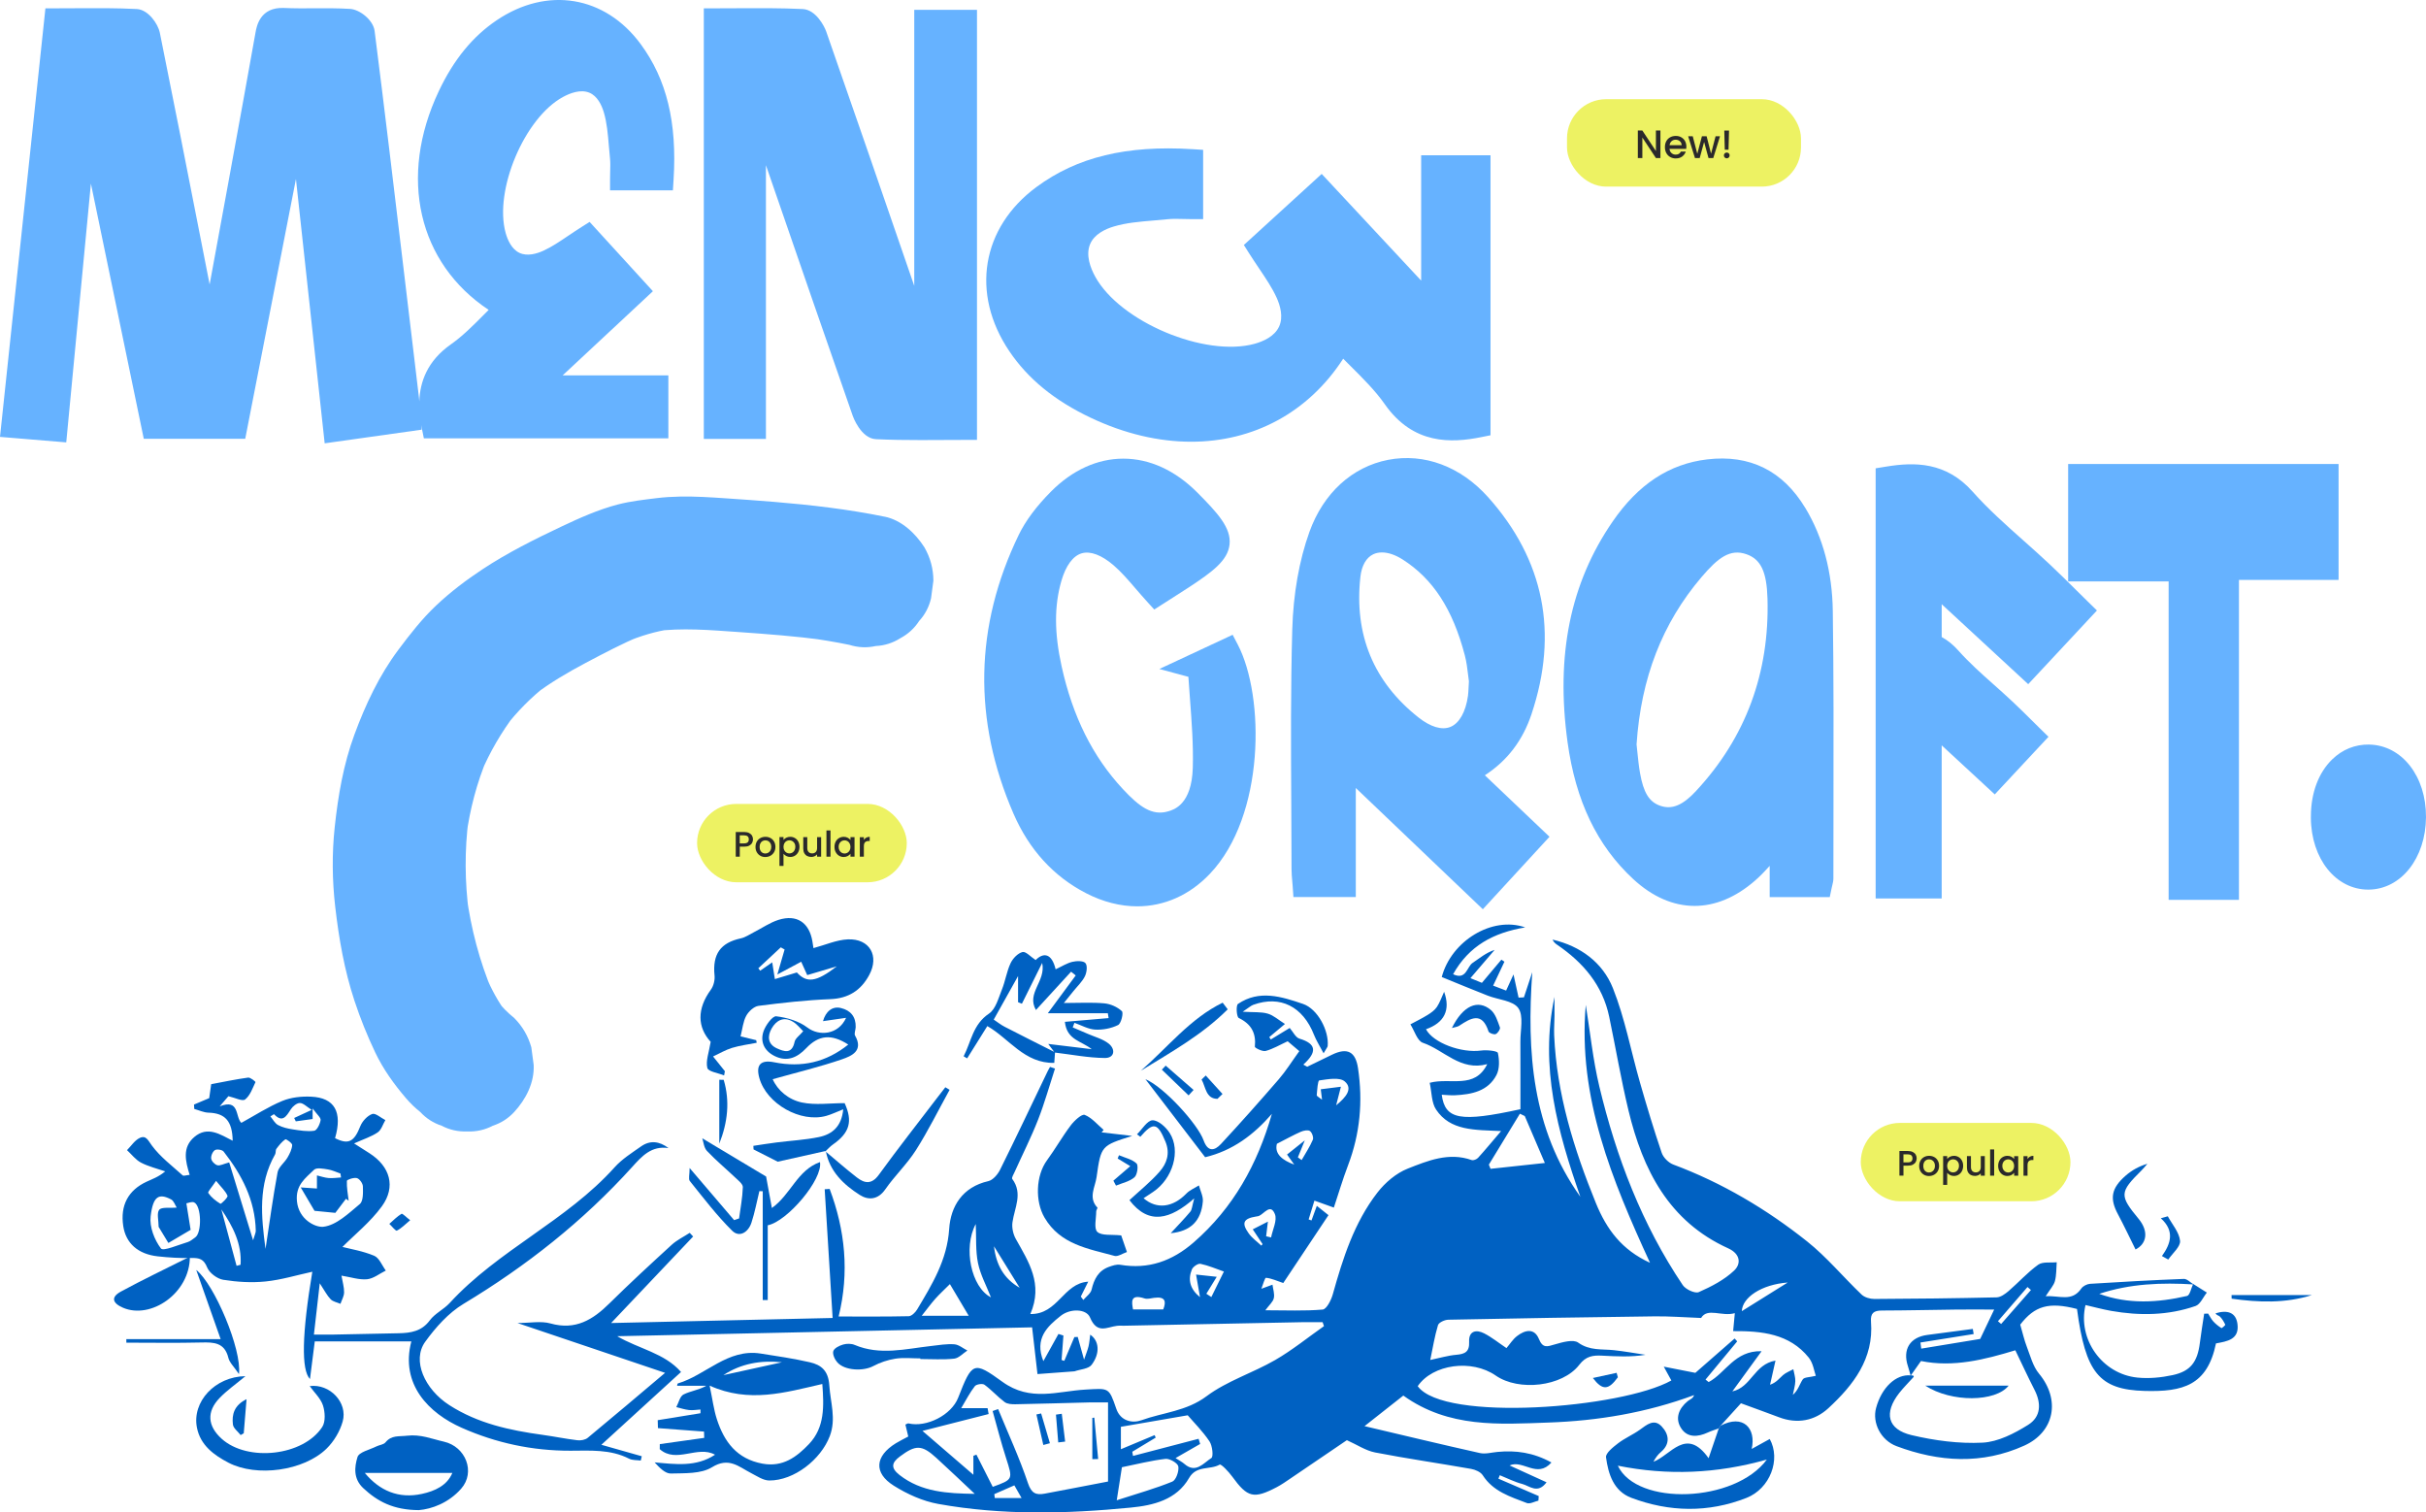 <?xml version="1.0" encoding="UTF-8"?><svg id="Layer_2" xmlns="http://www.w3.org/2000/svg" viewBox="0 0 821.4 512.06"><defs><style>.cls-1{fill:#2a292b;}.cls-1,.cls-2,.cls-3,.cls-4{stroke-width:0px;}.cls-2{fill:#edf263;}.cls-3{fill:#0061c2;}.cls-4{fill:#66b2ff;}</style></defs><g id="Layer_1-2"><path class="cls-3" d="M581.94,483.6c-1.23.45-2.51.82-3.7,1.38-3.35,1.55-6.87,1.84-9-1.39-2.21-3.34-.86-6.72,2.18-9.22.75-.62,1.81-.86,2.16-2.05-16.14,5.99-32.62,8.71-49.29,9.29-16.64.58-33.75,1.92-49.15-9.13-4.39,3.46-9.17,7.22-13.14,10.35,12.81,3.02,25.91,6.17,39.06,9.11,1.85.41,3.94-.19,5.91-.38,6.22-.6,12.14.16,18.32,3.58-4.91,5.52-9.65-1.07-14.18,1,4.14,1.89,8.15,3.71,12.52,5.7-3.01,4.08-5.76,1.21-8.22.57-2.62-.68-5.08-1.95-7.61-2.97-.16.39-.31.78-.47,1.17,4.55,1.96,9.1,3.93,13.65,5.89-.03.52-.07,1.03-.1,1.55-1.32.31-2.88,1.22-3.93.81-5.55-2.13-11.38-3.88-14.92-9.4-.72-1.13-2.54-1.91-3.97-2.16-10.82-1.91-21.7-3.47-32.48-5.56-3.18-.62-6.1-2.61-9.56-4.16-5.87,3.99-12.47,8.49-19.08,12.96-1.52,1.03-3.02,2.09-4.64,2.94-7.85,4.11-9.93,3.53-15.1-3.58-1.18-1.63-3.75-4.33-4.24-4.05-3.28,1.89-7.86.17-10.36,4.53-4.26,7.42-12.14,9.28-19.72,10.02-21.74,2.13-43.57,2.66-65.19-1.23-5.25-.94-10.52-3.32-15.07-6.18-6.9-4.33-6.37-10,.67-14.35,1.26-.78,2.61-1.43,4.23-2.3-.32-1.33-.65-2.7-.97-4.04.48-.2.8-.46,1.03-.4,6.11,1.44,14.54-2.8,16.84-8.71,4.73-12.11,5.18-12.47,14.98-5.37,9.48,6.86,18.71,3.15,28.11,2.63,7.93-.44,7.92-.86,10.43,6.47,1.47,4.31,5.55,4.98,8.52,3.91,7.32-2.65,15.24-3.03,22.05-8.13,6.92-5.18,15.64-7.87,23.23-12.25,5.79-3.34,11.04-7.62,16.53-11.48-.15-.44-.31-.88-.46-1.33-2.4,0-4.81-.04-7.21,0-19.98.39-39.95.79-59.93,1.19-.83.02-1.68-.06-2.5.04-3.4.41-6.71,2.9-9.11-2.83-1.23-2.95-6.66-3.14-9.92-.56-4.59,3.63-8.94,7.69-5.88,15.34,1.81-3.26,3.46-6.23,5.11-9.2.56.18,1.12.36,1.68.53-.21,2.76-.41,5.52-.62,8.28.31.1.61.19.92.29l3.41-8.04c.38-.02.76-.03,1.14-.05.61,2.21,1.23,4.42,2.14,7.69.7-2.06,1.22-3.27,1.52-4.53.29-1.23.37-2.51.57-3.93,3.02,2.03,3.43,6.27.48,10.2-1.05,1.4-3.81,1.51-5.81,2.21-4.5.33-8.51.63-12.53.93-.58-5.02-1.15-10.05-1.82-15.82-46.11.99-93.29,2-140.48,3,7.35,4.32,16.01,5.68,21.61,12.12-8.92,8.15-17.54,16.03-26.97,24.64,5.67,1.61,9.67,2.74,13.68,3.88-.11.49-.23.97-.34,1.46-1.33-.19-2.82-.05-3.95-.63-6.33-3.24-13.16-2.72-19.86-2.7-12.87.03-25.17-2.6-36.85-7.78-11.02-4.89-20.84-14.63-17.02-29.23h-32.7c-.56,4.45-1.05,8.3-1.62,12.75q-4.49-4.63.79-36.33c-5.27,1.14-10.49,2.75-15.82,3.29-4.73.48-9.65.18-14.35-.57-2.05-.33-4.68-2.31-5.44-4.19-1.15-2.84-2.61-3.23-5.23-3.18-3.82.08-7.66-.14-11.46-.56-6.76-.74-10.85-4.46-11.72-10.29-1.04-6.93,1.64-12.08,7.94-15,1.91-.89,3.93-1.54,6.28-3.48-2.75-.95-5.64-1.63-8.2-2.96-1.82-.95-3.18-2.79-4.74-4.23,1.4-1.4,2.57-3.28,4.25-4.1,2.2-1.07,2.84.76,4.18,2.56,2.83,3.84,6.82,6.83,10.41,10.08.32.29,1.24-.07,2.37-.17-1.42-4.63-2.6-9.27,1.59-12.83,4.5-3.82,8.74-.86,12.98,1.27-.12-6.72-2.6-9.34-8.23-9.5-1.6-.05-3.19-.82-4.78-1.26l-.09-1.48c1.67-.71,3.33-1.41,5.15-2.18.19-1.32.39-2.78.67-4.72,4.14-.77,8.3-1.66,12.5-2.23.79-.11,2.56,1.41,2.5,1.52-1,2.09-1.82,4.57-3.52,5.89-.92.71-3.42-.6-5.65-1.11-.24.28-1.32,1.55-2.94,3.43,6.81-2.7,5.21,3.68,7.32,5.59,4.62-2.53,9.05-5.42,13.85-7.41,2.96-1.23,6.52-1.6,9.76-1.45,8.01.35,10.68,5.23,8.12,14.05,4.55,2.3,6.47,1.21,8.54-4.03.68-1.71,2.37-3.55,4.04-4.16,1.08-.4,2.94,1.31,4.45,2.07-.84,1.42-1.35,3.31-2.59,4.16-2.12,1.45-4.69,2.25-8,3.74,2.32,1.48,3.78,2.41,5.24,3.34,6.94,4.45,9,11.31,4.16,17.96-3.88,5.33-9.23,9.6-13.34,13.74,2.74.71,6.94,1.39,10.75,2.99,1.71.72,2.65,3.28,3.93,5.01-2.11,1.03-4.15,2.72-6.33,2.94-2.68.26-5.48-.71-8.68-1.22.38,2.2.92,3.94.89,5.68-.02,1.29-.79,2.57-1.23,3.86-1.13-.49-2.52-.72-3.31-1.53-1.23-1.26-2.04-2.91-3.7-5.42-.69,6.07-1.29,11.32-1.98,17.37,2.43,0,4.36.03,6.28,0,7.49-.14,14.99-.29,22.48-.46,4.05-.09,7.72-.64,10.48-4.37,1.73-2.33,4.72-3.69,6.73-5.87,16.45-17.94,39.54-27.78,55.83-45.93,2.51-2.8,5.86-4.9,8.98-7.09,3.04-2.14,6.18-1.78,9.29.58-5.77-.89-9,2.72-12.29,6.37-16.65,18.41-35.88,33.58-57.15,46.38-5.08,3.06-9.42,7.95-12.95,12.83-4.54,6.29-.23,16.03,8.16,21.43,9.66,6.22,20.46,8.54,31.57,10.07,3.95.54,7.85,1.36,11.81,1.83,1.14.14,2.66-.13,3.5-.83,8.66-7.15,17.22-14.43,26.18-21.99-15.88-5.36-32.37-10.92-49.99-16.87,4.24,0,7.96-.76,11.2.15,8.45,2.37,14.33-1.24,19.95-6.8,6.87-6.78,13.97-13.33,21.09-19.84,1.78-1.62,4.05-2.71,6.09-4.04.39.41.77.83,1.16,1.24-8.95,9.45-17.91,18.89-27.77,29.29,25.58-.58,50.06-1.14,75-1.71-.92-14.97-1.81-29.28-2.69-43.58.56-.04,1.12-.08,1.68-.11,5.24,13.95,6.73,28.24,3.04,43.19,7.84,0,15.79.08,23.74-.1.97-.02,2.23-1.27,2.83-2.26,5.07-8.49,10.17-16.73,10.86-27.27.5-7.69,4.5-14.21,13.27-16.2,1.56-.36,3.19-2.29,3.98-3.89,5.47-11.02,10.73-22.15,16.06-33.24.25-.53.56-1.03.84-1.54.56.19,1.12.38,1.68.56-1.89,5.79-3.52,11.68-5.74,17.34-2.36,6.03-5.3,11.83-7.96,17.74-.34.75-1.05,1.91-.78,2.28,3.67,4.94.78,9.76.08,14.68-.26,1.81.23,4.04,1.14,5.66,4.33,7.73,9.33,15.22,4.91,25.41,9.39.15,11.12-10.42,19.6-10.96-.97,1.94-1.74,3.5-2.51,5.05.28.38.56.77.85,1.15.97-1.16,2.49-2.19,2.8-3.5.84-3.56,2.3-6.43,5.9-7.72,1.2-.43,2.59-.9,3.78-.7,9.58,1.63,17.64-1.28,24.87-7.56,13.43-11.68,21.62-26.49,26.49-43.53-6.13,7.06-13.22,12.43-22.59,14.68-6.81-8.9-13.52-17.67-20.23-26.43,6.35,2.66,17.76,15.28,19.7,20.71,1.43,4,3.7,3.58,5.87,1.25,6.68-7.19,13.19-14.53,19.61-21.95,2.38-2.75,4.32-5.89,6.93-9.5-1.3-1.1-2.64-2.24-3.94-3.34-2.61,1.2-4.93,2.6-7.45,3.28-1.07.29-3.7-1.04-3.66-1.43.47-4.63-1.2-7.66-5.45-9.74-.75-.37-.99-4.26-.26-4.75,7.21-4.9,14.78-2.46,22-.01,4.99,1.69,8.84,9.1,8.37,14.23-.04.43-.44.82-1.39,2.49-1.34-2.55-2.49-4.33-3.25-6.26-3.76-9.59-11.43-13.45-20.54-10.16-.83.3-1.52.98-3.59,2.35,3.79.24,6.27,0,8.48.65,1.98.58,3.66,2.15,5.82,3.5-2.13,1.78-3.72,3.12-5.31,4.45.17.27.35.53.52.8,2-1.22,4.01-2.44,6.4-3.9,1.13,1.3,1.98,3.21,3.29,3.61,5.76,1.73,6.06,4.51,1.32,8.8.44.24.88.48,1.32.72,2.81-1.37,5.62-2.74,8.44-4.1,5.13-2.47,7.92-1.04,8.76,4.58,1.68,11.23.7,22.17-3.36,32.84-1.84,4.84-3.31,9.83-4.82,14.36-2.97-1.07-4.78-1.71-6.58-2.36-.65,2.12-1.31,4.24-1.96,6.37.32.11.65.23.97.34.54-1.49,1.09-2.97,1.8-4.94,1.36,1.08,2.44,1.95,3.95,3.15-5.3,7.96-10.45,15.69-15.31,22.98-2.13-.72-3.96-1.58-5.85-1.77-.39-.04-1.04,2.42-1.56,3.71,1.63-.6,2.7-.99,3.76-1.38.19,1.53.78,3.15.45,4.57-.29,1.28-1.58,2.33-2.87,4.09,6.94,0,13.22.3,19.41-.24,1.31-.11,2.87-3.17,3.42-5.13,3.42-12.23,7.25-24.33,15.13-34.49,2.61-3.37,6.34-6.55,10.24-8.09,6.81-2.69,13.94-5.64,21.66-2.9.58.21,1.7-.25,2.17-.77,2.39-2.62,4.65-5.37,7.8-9.05-9.07-.42-17.19-.05-22.02-7.27-1.58-2.36-1.45-5.85-2.16-9.07,7.05-1.89,15.21,2.34,19.48-6.32-9.08,2.48-14.63-4.8-21.81-7.23-1.89-.64-2.83-4.08-4.21-6.24,1.97-1.06,3.99-2.04,5.89-3.22,1.14-.71,2.33-1.56,3.07-2.65.99-1.47,1.57-3.22,2.46-5.15,2.25,6.22.05,10.5-6.14,12.68,2.46,4.62,11.94,8.12,18.68,7.21,1.91-.26,5.51.12,5.66.81.52,2.37.61,5.38-.47,7.46-2.87,5.52-8.4,6.59-14.07,6.87-1.47.07-2.95-.11-4.47-.18,1.13,8.46,6.32,9.34,26.64,4.9,0-7.69.03-15.29-.01-22.88-.02-3.87,1.16-8.69-.69-11.34-1.8-2.57-6.81-2.83-10.37-4.23-5.23-2.05-10.41-4.21-15.56-6.3,3.21-12.19,17.07-20.72,28.25-16.8-10.74,1.81-18.99,6.19-24.41,15.85,4.47,2.11,4.66-2.53,6.6-3.83,2.33-1.55,4.45-3.41,7.47-4.41-2.64,3.08-5.28,6.16-8.2,9.57,1.71.7,2.88,1.18,3.88,1.59,2.31-2.75,4.45-5.3,6.6-7.85.34.23.69.46,1.03.69-1.2,2.56-2.41,5.12-3.82,8.1,1.79.68,3.09,1.18,4.39,1.68.94-2.06,1.74-3.8,2.5-5.47.6,2.76,1.16,5.3,1.72,7.85.6-.03,1.2-.06,1.81-.09.94-2.85,1.89-5.69,2.83-8.54-1.9,26.99-.14,53.04,16.28,76.06-7.69-21.94-13.81-44.07-8.76-67.67,0,2.16.02,4.31,0,6.47-.02,2.16-.2,4.33-.11,6.49.87,19.9,6.66,38.53,14.13,56.85,3.64,8.92,8.79,15.85,18.32,20.2-12.88-28.05-24.46-55.96-21.75-87.31,1.49,9.21,2.42,18.56,4.59,27.61,5.73,23.92,14.42,46.72,28.25,67.26.97,1.45,4.16,2.93,5.43,2.37,4.27-1.88,8.64-4.14,11.97-7.3,2.39-2.26,2.17-5.62-2.01-7.52-20.1-9.11-28.93-26.58-33.77-46.69-2.52-10.48-4.32-21.13-6.52-31.68-2.24-10.76-8.83-18.41-17.66-24.43-.62-.42-1.19-.93-1.52-1.72,9.43,2.2,16.95,7.73,20.42,16.41,4.09,10.25,6.11,21.33,9.18,32,2.29,7.97,4.68,15.92,7.35,23.77.55,1.61,2.31,3.37,3.92,3.97,16.54,6.18,31.56,15.09,45.29,26.01,6.69,5.32,12.23,12.07,18.46,18,1.01.97,2.85,1.5,4.31,1.5,13.8-.06,27.6-.22,41.4-.54,1.38-.03,2.91-1.15,4.06-2.13,3.4-2.92,6.42-6.33,10.03-8.92,1.52-1.09,4.16-.61,6.28-.84-.17,2.13-.07,4.34-.61,6.37-.41,1.51-1.66,2.8-3.13,5.14,4.71-.31,8.86,2.02,12.06-2.62.58-.84,1.94-1.52,2.98-1.59,10.57-.67,21.15-1.25,31.74-1.66,1.09-.04,2.22,1.22,3.33,1.87-10.83-.67-21.55-.28-31.97,3.19,9.86,3.59,19.82,2.99,29.72.71.95-.22,1.4-2.66,2.07-4.07,1.55.98,3.1,1.95,4.64,2.93-1.26,1.56-2.22,3.98-3.83,4.54-9.3,3.23-18.9,3.35-28.53,1.66-2.94-.52-5.82-1.31-8.73-1.98-2.73,11.54,5.62,23.36,17.59,24.56,3.9.39,8.02,0,11.87-.83,6.11-1.3,8.44-4.46,9.25-10.84.42-3.32.97-6.63,1.47-9.95.45-.02.89-.03,1.34-.05.58.89,1.05,1.88,1.76,2.66.79.87,1.75,1.62,2.74,2.25.15.09,1.37-.98,1.3-1.15-.44-.97-1.02-1.94-1.76-2.7-.43-.44-1.26-.48-1.51-1.16,4-1.2,6.88-.32,7.4,3.6.7,5.33-3.53,5.9-7.27,6.6-2.95,14.27-11.23,16.43-24.1,16.09-15.56-.41-20.09-6.28-22.96-27.75-9.6-2.48-14.34-1.02-19.22,5.3.85,2.91,1.36,5.24,2.21,7.44,1.21,3.13,2.08,6.67,4.15,9.16,7.27,8.73,5.37,19.68-5.01,24.37-14.3,6.46-28.85,5.56-43.22.18-5.41-2.03-8.26-7.96-6.95-12.88,1.86-6.97,6.76-11.59,11.74-11.08.3,0,.6,0,.88.09.08.02.19.34.14.4-1.64,1.84-3.42,3.57-4.93,5.5-5.24,6.72-3.99,12.29,4.19,14.23,7.81,1.85,16.08,2.95,24.05,2.55,5.26-.27,10.76-3.12,15.4-6.01,4.4-2.74,4.54-7.28,2.17-11.9-2.22-4.33-4.26-8.76-6.48-13.36-10.23,3.11-20.97,5.88-31.94,3.63-1.3,1.84-2.4,3.41-3.51,4.98-.3-1.07-.56-2.15-.91-3.2-1.9-5.69.68-9.85,6.58-10.61,5.13-.66,10.25-1.35,15.38-2.03.1.58.2,1.15.3,1.73-6.01.96-12.02,1.91-18.03,2.87.09.69.18,1.38.27,2.07,6.34-1.04,12.67-2.08,19.96-3.28,1.12-2.34,2.72-5.72,4.74-9.95-4.75,0-8.68-.04-12.6,0-8.47.1-16.95.31-25.42.33-2.73,0-3.92.87-3.69,3.79.98,12.56-5.97,21.45-14.41,29.26-4.61,4.27-10.53,5.45-16.75,3.08-3.84-1.46-7.71-2.83-12.87-4.73-1.75,1.92-4.31,4.75-6.88,7.58-.21.31-.42.62-.63.93ZM596.44,457.46c-3.87,5.32-6.89,9.46-9.9,13.61,6.47-1.43,7.35-9.18,14.61-10.43-.74,3.28-1.29,5.73-1.84,8.17,2.12-.72,3.12-2.15,4.39-3.26.99-.86,2.32-1.34,3.49-1.99.24,1.35.71,2.7.67,4.03-.05,1.56-.54,3.1-.84,4.65,1.82-1.55,2.27-3.62,3.37-5.25.51-.76,2.29-.67,4.41-1.2-.55-1.5-.89-4.3-2.39-6.16-6.55-8.14-15.96-9.03-25.6-8.97.2-2.11.36-3.83.57-6.08-4.41,1.27-9.26-1.99-11.42,1.63-5.78-.22-10.74-.61-15.7-.55-23.29.28-46.59.67-69.88,1.14-1.22.02-3.22.93-3.5,1.84-1.13,3.72-1.74,7.6-2.62,11.79,3.27-.68,6-1.51,8.77-1.75,2.94-.25,4.55-.96,4.39-4.43-.17-3.61,2.35-4.23,5.07-2.84,2.62,1.34,4.96,3.25,7.57,5,1.17-1.37,2.16-2.98,3.56-4.06,2.67-2.07,5.86-2.84,7.42.96,1.34,3.27,2.84,2.59,5.36,1.86,2.57-.74,6.26-1.82,7.94-.62,3.92,2.8,8.03,2.12,12.15,2.57,3.57.39,7.11,1.03,10.66,1.56-4.98.82-9.85.54-14.72.29-3.03-.15-5.43.11-7.71,3.09-5.73,7.45-20.52,9.05-28.29,3.65-8.14-5.65-21.3-3.86-26.42,3.59,8.83,12.24,69.05,7.5,85.88-1.93-.6-1.1-1.2-2.19-2.57-4.68,4.56.9,7.91,1.56,10.69,2.1,4.4-3.85,8.85-7.74,13.3-11.63.29.32.58.65.87.97-3.57,4.31-7.15,8.62-10.72,12.94.35.28.71.56,1.06.84,5.73-3.03,8.77-10.69,17.9-10.45ZM375.15,474.8c-2.49,0-4.46-.04-6.43,0-8.31.2-16.62.47-24.93.62-1.23.02-2.75-.07-3.65-.75-2.39-1.8-4.41-4.1-6.82-5.86-.67-.49-2.75-.17-3.26.49-1.68,2.15-2.93,4.62-4.62,7.45h8.94c.12.66.24,1.32.35,1.98-7.14,1.82-14.29,3.64-22.4,5.71,5.97,5.14,11.25,9.69,17.24,14.85v-6.42l1.03-.39c1.83,3.61,3.66,7.22,5.52,10.9,6.95-2.53,6.84-2.5,4.51-9.77-1.69-5.24-3.05-10.59-4.55-15.9.62-.22,1.24-.44,1.87-.66,3.43,8.34,7.23,16.55,10.1,25.08,1.17,3.49,2.75,4.09,5.66,3.55,7-1.3,13.98-2.67,21.45-4.1v-26.78ZM383.37,491.5l.25,1.41c7.4-1.93,14.8-3.87,22.2-5.8.18.58.35,1.17.53,1.75-2.47,1.42-4.94,2.83-8.33,4.78,1.34.87,2.26,1.33,3,1.98,3.87,3.38,6.5-.35,9.13-2,.74-.46.35-4.17-.64-5.64-2.27-3.39-5.22-6.32-7.37-8.83-7.89,1.36-15.1,2.61-22.63,3.9v7.59c4.04-1.69,7.73-3.23,11.42-4.77.12.28.25.56.37.84-2.64,1.6-5.29,3.19-7.93,4.79ZM330.03,505.75c-4.33-4.06-8.62-8.17-13.01-12.18-4.91-4.48-6.98-4.48-12.38-.43-2.8,2.1-3.08,3.87-.07,6.23,7.4,5.78,16.21,6.26,25.45,6.38ZM115.47,398.64c-.07-.44-.13-.89-.2-1.33-1.43-.49-2.82-1.18-4.28-1.4-1.55-.24-3.82-.69-4.64.11-2.93,2.87-6.34,5.16-5.81,10.67.6,6.21,6.28,8.93,8.93,8.64,4.39-.49,8.59-4.55,12.36-7.7,1.21-1.01,1.09-3.93,1.04-5.97-.02-1-1.11-2.54-2.01-2.8-1.02-.3-3.39.52-3.41.93-.1,2.23.34,4.48.6,6.73-.3-.22-.6-.44-.9-.67-1.35,1.78-2.71,3.57-3.61,4.77-2.41-.23-4.53-.44-7.05-.69-1.14-1.94-2.65-4.5-4.67-7.92,2.89.19,4.21.28,5.49.37v-4.44c1.31.31,2.6.78,3.93.89,1.4.12,2.82-.11,4.23-.19ZM378.11,507.92c7.08-2.3,13.08-3.97,18.81-6.31,1.26-.52,2.31-3.52,2.04-5.14-.19-1.12-2.92-2.72-4.34-2.56-4.87.56-9.67,1.8-14.76,2.83-.46,2.97-.97,6.19-1.75,11.18ZM516.27,377.85c-.55-.27-1.1-.53-1.66-.8-3.5,5.75-7,11.49-10.51,17.24.19.47.38.95.57,1.42,6.17-.66,12.35-1.33,18.39-1.98-2.52-5.9-4.66-10.89-6.8-15.88ZM53.71,415.4c0-2.28-.71-4.73.21-5.83.83-.99,3.42-.51,5.91-.74-.56-.86-.98-2.27-1.88-2.75-4.17-2.18-6.15-1.15-6.95,5.75-.42,3.55,1.29,7.95,3.5,10.86.76,1.01,5.96-1.27,9.09-2.19.9-.27,1.67-1.01,2.49-1.56,2.31-1.55,2.16-10.62-.33-11.85-.77-.38-2.02.21-2.65.3.51,3.18.94,5.87,1.44,8.98-2.5,1.47-5.43,3.2-7.53,4.44-1.59-2.63-2.49-4.1-3.28-5.41ZM89.9,422.83c1.32-8.65,2.49-17.32,4.08-25.92.34-1.82,2.35-3.27,3.37-5.03.76-1.3,1.49-2.78,1.58-4.22.04-.64-2.06-2.11-2.31-1.94-1.19.82-2.15,2.03-3.03,3.21-.35.47-.14,1.34-.44,1.88-5.85,10.25-4.7,21.15-3.25,32.01ZM327.99,445.46c-2.44-4.11-4.37-7.35-6.37-10.72-1.94,1.93-3.53,3.39-4.96,4.99-1.44,1.62-2.72,3.39-4.58,5.73h15.91ZM85.69,419.9c.52-1.8.93-2.53.91-3.25-.23-10.3-4.72-18.91-10.88-26.78-.48-.62-2.29-.9-2.95-.49-.77.48-1.4,1.96-1.26,2.88.12.87,1.2,1.99,2.08,2.24.88.25,2.02-.43,4.01-.96,2.61,8.5,5.16,16.83,8.09,26.36ZM92.76,377.21c-.4.25-.8.51-1.21.76.85,1,1.52,2.34,2.59,2.92,1.49.8,3.25,1.2,4.95,1.46,2.42.37,4.94.82,7.3.47.92-.13,1.96-2.26,2.16-3.6.12-.84-1.22-1.89-2.7-3.95v3.58c-2.02.28-3.86.53-5.7.79l-.55-1.14c1.65-.76,3.3-1.52,5.94-2.74-1.66-1.04-2.81-2.3-3.99-2.33-1.03-.03-2.44,1.12-3.08,2.13-1.54,2.41-2.83,4.68-5.71,1.64ZM439.44,391.83c.42.31.85.61,1.27.92,1.3-2.28,2.77-4.48,3.79-6.88.32-.76-.27-2.45-.98-2.95-.65-.46-2.14-.16-3.07.24-2.41,1.05-4.72,2.35-8.12,4.08-.89,3.44,1.91,5.6,5.88,7.04-.91-1.27-1.83-2.54-2.44-3.4,2-1.59,3.71-2.97,6.01-4.8-.93,2.29-1.64,4.02-2.34,5.75ZM408.45,438.01c.56.37,1.13.74,1.69,1.11,1.42-2.88,2.83-5.75,4.25-8.63-2.64-.92-5.23-2.05-7.94-2.62-.83-.17-2.52.98-2.9,1.91-1.45,3.57-.57,6.69,2.75,9.38-.51-2.95-.96-5.52-1.33-7.65,2.79.3,4.84.52,7,.76-1.14,1.86-2.33,3.8-3.52,5.74ZM428.7,418.55c.56.13,1.12.26,1.67.39.51-2.66,2.13-5.76,1.29-7.89-1.48-3.73-3.6-.14-5.42.62-.29.12-.63.13-.96.19-4.29.7-5.02,2.17-2.49,5.71,1.13,1.59,2.83,2.77,4.27,4.14.14-.17.28-.34.43-.51-1.21-1.82-2.42-3.64-3.33-5,2.04-1.04,3.59-1.83,5.13-2.61-.19,1.56-.39,3.26-.6,4.97ZM330.38,414.38c-4.36,8.09-1.56,21.42,5.14,24.85-1.56-3.98-3.58-7.67-4.39-11.61-.85-4.13-.54-8.49-.76-13.24ZM605.29,434.2c-8.93.68-15.37,5.09-15.54,9.7,5.29-3.3,10.42-6.5,15.54-9.7ZM447.18,368.78c2.64-.33,4.59-.58,6.83-.86-.48,1.86-.92,3.57-1.62,6.29,3.41-2.78,5.75-5.66,2.91-8.09-1.76-1.5-5.73-.74-8.61-.34-.53.07-.71,3.25-.87,5.01-.03.31.81.71,1.8,1.51-.23-1.83-.36-2.9-.43-3.52ZM80.1,428.55c.45-.12.9-.24,1.35-.36.48-7.07-2.61-13.03-6.5-18.74,1.72,6.37,3.43,12.73,5.15,19.1ZM383.62,443.31h10.23c1.03-2.59.84-4.46-3.11-3.92-1.07.15-2.27.51-3.22.2-4.91-1.61-4.35,1.2-3.9,3.72ZM73.16,399.79c-1.39,2.09-2.91,3.72-2.64,4.11,1.03,1.48,2.55,2.7,4.12,3.64.22.13,2.61-2.17,2.39-2.69-.65-1.59-2.08-2.85-3.87-5.06ZM336.65,505.85c.06.44.11.88.17,1.32h9.07c-.97-1.7-1.71-2.99-2.45-4.29-2.64,1.16-4.71,2.06-6.79,2.97ZM336.55,421.94c.72,6.3,3.38,10.99,8.69,14.04-2.81-4.55-5.63-9.09-8.69-14.04ZM676.47,447.31c.36.31.72.62,1.08.93,3.36-3.83,6.73-7.66,10.09-11.5-.39-.34-.78-.67-1.17-1.01-3.33,3.86-6.67,7.72-10,11.57Z"/><path class="cls-3" d="M245.18,364.09c-2-.82-5.39-1.29-5.69-2.53-.59-2.4.55-5.23,1.13-8.84-4.51-4.96-4.71-11.12.07-17.67.92-1.26,1.4-3.24,1.24-4.81-.73-7.19,1.99-11.07,8.93-12.56,1.52-.33,2.91-1.32,4.34-2.04,2.8-1.42,5.45-3.29,8.4-4.22,6.18-1.94,10.38.91,11.46,7.26.15.91.28,1.82.36,2.31,4.07-1.09,7.81-2.79,11.62-2.96,7.41-.32,10.77,5.57,7.25,12.08-2.8,5.2-7.02,7.92-13.21,8.16-8.11.32-16.21,1.23-24.27,2.27-1.54.2-3.36,1.9-4.16,3.38-1.06,1.96-1.26,4.39-1.91,6.95,1.88.46,3.59.87,5.3,1.29.05.29.11.59.16.88-2.78.55-5.63.9-8.33,1.72-2.23.68-4.3,1.92-6.44,2.91,1.33,1.66,2.67,3.32,4,4.99l-.26,1.42ZM269.8,329.23c3.32,3.61,6.47,3.39,13.54-2.08-4.21,1.25-7.12,2.11-10.03,2.98-.75-1.66-1.32-2.93-2.04-4.53-2.63,1.41-4.98,2.66-8.08,4.32.99-3.41,1.72-5.93,2.46-8.46-.43-.24-.86-.49-1.29-.73-2.54,2.36-5.08,4.73-7.61,7.09.21.27.42.54.63.82,1.53-1.06,3.06-2.12,4.08-2.83.28,1.78.58,3.72.89,5.67,2.28-.69,4.55-1.37,7.46-2.25Z"/><path class="cls-3" d="M242.09,492.5c-5.91-3.28-13.13,3.09-18.71-1.88l.02-1.71c5.01-.7,10.02-1.41,15.03-2.11-.02-.71-.04-1.42-.06-2.13-5.2-.39-10.4-.78-15.6-1.17-.03-.9-.05-1.79-.08-2.69,4.83-.78,9.65-1.57,14.48-2.35,0-.42,0-.84,0-1.26-1.29.08-2.6.32-3.87.18-1.46-.16-2.88-.64-4.32-.99.79-1.48,1.23-3.66,2.45-4.28,2.37-1.19,5.18-1.49,7.69-2.94h-9.87c.07-.22.09-.74.25-.79,9.54-2.85,16.86-11.88,28.02-10.13,5.57.87,11.17,1.69,16.66,2.95,3.92.9,6.29,2.87,6.61,7.85.37,5.74,2.39,11.28.16,17.15-3.03,7.97-12.13,15.09-20.51,15.03-2.07-.02-4.19-1.51-6.18-2.53-4.16-2.14-7.47-5.49-13.19-1.96-3.71,2.29-9.22,2-13.94,2.13-1.86.05-3.78-1.9-5.49-3.77,7.13.63,14.03,1.63,20.45-2.59ZM240.27,469.11c.97,4.62,1.39,8.09,2.44,11.35,2.48,7.66,6.75,13.47,15.47,15.07,6.9,1.26,11.56-2.28,15.7-6.61,5.42-5.67,5.1-12.9,4.54-20.36-12.58,2.88-24.8,6.57-38.16.55ZM264.75,461.21c-7.19-.74-13.82.41-19.83,4.35,6.61-1.45,13.22-2.9,19.83-4.35Z"/><path class="cls-3" d="M581.94,483.6c.21-.31.42-.62.63-.93,7.63-3.99,12.09.87,10.52,7.88,2.3-1.27,4.21-2.32,6.11-3.37,3.84,6.96.1,16.81-7.89,19.95-12.92,5.07-26.08,4.82-38.98-.04-5.97-2.25-7.8-8.03-8.56-13.71-.19-1.4,2.41-3.46,4.09-4.75,2.27-1.74,5-2.89,7.33-4.56,2.38-1.71,4.84-3.9,7.42-1.15,2.49,2.66,3.03,5.9-.32,8.73-.98.83-1.75,1.9-2.47,3.23,5.9-2.18,11.07-11.96,18.68-1.2,1.17-3.43,2.31-6.75,3.44-10.07ZM598.22,494.14c-16.95,4.8-33.56,5.47-50.45,2.08,6.48,13.77,39.66,12.56,50.45-2.08Z"/><path class="cls-3" d="M372.99,383.37c3.45.4,6.9.8,10.35,1.2-10.46,3.3-10.57,3.29-12.06,13.96-.47,3.37-2.9,6.95.28,10.31.14.15-.4.84-.4,1.27,0,2.4-.84,5.82.38,6.95,1.49,1.37,4.76.82,8.08,1.19.3.88,1.04,3.01,1.94,5.63-1.54.52-3.07,1.62-4.2,1.31-8.89-2.44-18.36-3.83-23.71-12.97-3.23-5.53-2.95-14.21.84-19.39,2.82-3.85,5.18-8.04,8.06-11.85,1.19-1.58,3.73-3.91,4.71-3.53,2.43.96,4.31,3.29,6.41,5.08l-.68.83Z"/><path class="cls-3" d="M357.21,356.26c-.07,1.07-.15,2.13-.25,3.58-10.08.26-15.36-8.32-22.67-12.45-2.35,3.75-4.59,7.34-6.83,10.93-.4-.24-.79-.48-1.19-.71,2.58-4.94,3.08-10.76,8.6-14.46,2.26-1.52,3.19-5.24,4.35-8.11,1.18-2.9,1.62-6.11,2.94-8.93.75-1.61,2.44-3.38,4.04-3.79,1.11-.29,2.78,1.62,4.45,2.71,2.66-2.64,5.44-2.35,6.77,3.13,2.12-.98,3.82-2.09,5.68-2.53,1.43-.34,3.73-.39,4.42.45.73.87.44,3.18-.2,4.46-.93,1.87-2.58,3.39-3.92,5.06-.9,1.12-1.81,2.25-3.2,3.97,5.18,0,9.47-.27,13.71.12,2.1.19,4.43,1.23,5.94,2.65.6.57-.25,4.18-1.29,4.69-2.3,1.14-5.17,1.69-7.75,1.55-2.38-.13-4.69-1.48-7.03-2.3-.19.52-.38,1.03-.58,1.55,1.71.73,3.42,1.44,5.12,2.19,2.41,1.06,5.15,1.74,7.11,3.34,2.37,1.94,1.89,4.86-1.34,4.83-5.66-.05-11.31-1.18-17-1.85-.59-.75-1.15-1.51-2.18-2.91,5.57.68,10.14,1.23,14.72,1.78-3.42-2.82-8.42-3.03-9.08-9.26,5.12-.44,9.97-.85,14.81-1.27-.09-.55-.18-1.1-.27-1.65h-20.31c3.36-4.55,6.4-8.67,9.44-12.79-.52-.42-1.05-.85-1.57-1.27-3.79,4.14-7.59,8.28-11.9,12.98-3.33-5.8,3.47-9.72,2.11-15.95-2.61,5.26-4.74,9.54-6.86,13.82-.43-.17-.86-.35-1.3-.52v-8.84c-2.81,5.02-5.49,9.81-8.24,14.73,1.22.81,2.38,1.75,3.68,2.42,5.67,2.93,11.38,5.77,17.07,8.65Z"/><path class="cls-3" d="M141.8,511.26c-8.68-.05-14.03-2.97-18.83-7.46-3.37-3.16-2.97-7.12-1.93-10.5.52-1.7,4.13-2.47,6.38-3.6,1.02-.51,2.46-.6,3.1-1.38,2.06-2.51,4.47-1.92,7.28-2.25,4.66-.55,8.35,1.08,12.49,2.01,7.38,1.67,10.81,10.3,5.85,15.93-4.28,4.85-9.98,6.89-14.33,7.25ZM123.51,498.66c4.97,6.01,11.43,8.84,19.37,7.1,4.36-.95,8.51-2.83,10.28-7.1h-29.65Z"/><path class="cls-3" d="M279.6,389.66c-5.54,1.24-11.08,2.48-16.28,3.64-2.43-1.24-5.31-2.7-8.18-4.16-.02-.4-.04-.81-.06-1.21,2.62-.39,5.23-.82,7.86-1.15,4.78-.61,9.62-.85,14.32-1.82,4.51-.92,7.72-3.6,8.24-9.4-2.2.87-3.9,1.7-5.69,2.21-8.74,2.48-20.27-4.05-22.71-12.81-1.23-4.39.39-6.26,5.04-5.32,9.3,1.87,17.58.02,25.07-6-5.76-3.7-10.04-3.2-14.25,1.24-2.96,3.12-6.43,4.78-10.74,2.62-3.47-1.74-4.87-4.8-3.73-8.27.69-2.08,3.06-5.32,4.33-5.16,3.66.44,7.68,1.63,10.58,3.83,3.93,2.98,10.47,2.47,13.07-3.31-3.19.46-5.62.81-7.82,1.13.92-3.27,3.14-5.16,6.06-4.45,3.32.8,5.11,2.97,5.01,6.49-.03.97-.59,2.17-.2,2.86,2.95,5.17-1.25,6.91-4.43,8.01-7.44,2.56-15.13,4.4-23.47,6.74,1.65,3.76,5.34,6.94,9.92,7.89,4.55.95,9.46.21,14.44.21,2.79,6.12,1.75,10.03-4.01,14.04-.92.64-1.66,1.51-2.49,2.27l.13-.12ZM271.94,349.12c-.95-.9-2.07-2.41-3.56-3.27-3.05-1.77-5.54-.41-7.11,2.34-1.5,2.62-1.33,5.32,1.74,6.72,2.41,1.09,5.13,2.12,6.02-2.17.25-1.21,1.71-2.18,2.92-3.61Z"/><path class="cls-3" d="M258.25,440.14v-36.83c-.38-.02-.76-.03-1.14-.05-.88,3.58-1.54,7.22-2.69,10.71-1.05,3.17-4.03,5.16-6.52,2.7-5.23-5.16-9.71-11.09-14.34-16.83-.53-.66-.07-2.13-.07-4.41,5.46,6.4,10.26,12.02,15.07,17.65.56-.19,1.12-.38,1.68-.57.47-3.53,1.16-7.05,1.27-10.6.03-1.04-1.5-2.23-2.49-3.17-3.21-3.05-6.64-5.89-9.67-9.1-1.04-1.11-1.17-3.08-1.57-4.26,7.04,4.22,13.96,8.36,21.61,12.94.47,2.57,1.18,6.44,1.95,10.66,6.42-4.57,8.6-12.83,16.29-15.55,1.02,5.9-11.13,20.14-17.69,21.4v25.31c-.56,0-1.13,0-1.69,0Z"/><path class="cls-3" d="M83.1,465.91c-3.24,2.7-6.24,4.79-8.73,7.37-4.49,4.65-4.11,9.51.7,13.84,8.75,7.87,27.59,5.85,34.03-4,1.16-1.78.97-5.06.26-7.28-.77-2.38-2.89-4.32-4.5-6.57,6.77-.89,12.96,5.55,11.17,11.97-.93,3.34-2.98,6.78-5.47,9.21-7.7,7.53-23.68,9.74-33.25,4.73-4.87-2.55-9.45-5.86-10.63-11.83-1.74-8.75,6.11-17.31,16.43-17.44Z"/><path class="cls-3" d="M279.47,389.79c3.54,2.96,7,6.01,10.64,8.84,2.64,2.05,5.02,2.45,7.46-.92,6.34-8.74,13.02-17.23,19.56-25.81.97-1.27,1.96-2.54,2.94-3.8.48.29.97.57,1.45.86-3.77,6.83-7.23,13.85-11.4,20.42-3,4.72-7.18,8.67-10.38,13.28-2.51,3.62-5.79,3.71-8.65,1.89-5.48-3.5-10.2-7.97-11.49-14.88,0,0-.13.12-.13.12Z"/><path class="cls-3" d="M384.96,384.03c1.75-1.7,3.49-4.72,5.27-4.75,1.95-.03,4.55,2.32,5.81,4.3,3.86,6.08,1.02,15.49-5.6,19.94-1.05.71-2.11,1.39-3.25,2.15,4.51,3.89,9.96,3.1,14.51-1.6,1.14-1.17,2.8-1.84,4.23-2.74.47,1.81,1.48,3.66,1.33,5.42-.57,6.66-4.18,10.12-10.88,10.76,2.32-2.52,4.58-4.83,6.65-7.3.57-.68.57-1.83,1.31-4.48-8.14,7.15-15.39,9.14-21.93.59,3.45-3.2,7.15-6.15,10.21-9.65,2.43-2.77,3.64-6.15,1.98-10.16-2.66-6.4-4.06-6.78-8.51-1.64-.37-.28-.75-.56-1.12-.85Z"/><path class="cls-3" d="M64.29,425.45c.02,12.43-13.26,21.33-22.64,17.29-3.55-1.53-4.23-3.56-.72-5.47,7.35-4,14.93-7.59,23.36-11.83Z"/><path class="cls-3" d="M311.63,459.89c-2.82,0-5.7-.33-8.46.1-2.58.4-5.2,1.28-7.51,2.51-3.37,1.8-9.62,1.55-12.13-1.23-.88-.98-1.71-2.77-1.39-3.84.31-1.01,2.06-1.87,3.34-2.23,1.21-.35,2.78-.35,3.92.14,8.57,3.61,17.17,1.33,25.78.36,2.64-.3,5.32-.77,7.94-.58,1.52.11,2.95,1.37,4.42,2.11-1.49.96-2.91,2.58-4.48,2.75-3.77.41-7.62.13-11.44.13,0-.07,0-.14,0-.22Z"/><path class="cls-3" d="M80.9,465.19c-1.69-2.52-3.19-3.87-3.58-5.49-1.27-5.17-4.88-5.3-9.14-5.19-8.46.21-16.93.06-25.4.06,0-.4,0-.81-.01-1.21h31.93c-2.95-8.37-5.52-15.66-8.26-23.41,6.15,4.86,15.49,26.91,14.47,35.24Z"/><path class="cls-3" d="M723.06,423.02c-1.99-4.01-3.89-8.03-5.98-11.96-2.83-5.31-2.28-8.77,2.66-13.07,2.06-1.79,4.49-3.15,7.33-3.99-.68.78-1.32,1.6-2.06,2.32-7.39,7.33-7.45,8.41-.9,16.35,3.47,4.21,2.77,8.41-1.06,10.35Z"/><path class="cls-3" d="M386.3,362.48c9.07-7.89,16.69-17.68,27.67-23.02.57.75,1.14,1.5,1.71,2.25-8.54,8.56-19.13,14.47-29.38,20.78Z"/><path class="cls-3" d="M491.6,348.02c3.7-7.51,8.77-9.84,13.19-6.07,1.57,1.34,2.3,3.81,3.06,5.9.2.55-.73,1.97-1.44,2.25-.62.25-2.24-.35-2.42-.9-2.18-6.72-5.93-4.6-9.9-1.94-.6.4-1.43.46-2.5.78Z"/><path class="cls-3" d="M755.57,438.45h27.2c-8.99,2.85-18.07,2.51-27.18,1.22,0-.41-.02-.81-.03-1.22Z"/><path class="cls-3" d="M245.03,365.58c2.16,7.24,1.35,14.44-1.49,21.61v-21.63c.5,0,.99.01,1.49.02Z"/><path class="cls-3" d="M731.99,425.24c3.04-4.23,4.37-8.49-.38-12.8.79-.22,1.58-.44,2.37-.66,1.49,2.76,3.87,5.43,4.15,8.31.19,1.97-2.56,4.21-4,6.34-.71-.4-1.43-.8-2.14-1.19Z"/><path class="cls-3" d="M382.69,394.81c-1.93-1.17-3.1-1.88-4.27-2.59.15-.37.3-.74.45-1.11,2.03.87,4.43,1.36,5.93,2.78.71.67.28,3.84-.68,4.68-1.66,1.44-4.13,1.94-6.26,2.83-.3-.56-.6-1.11-.89-1.67,1.71-1.48,3.43-2.95,5.72-4.92Z"/><path class="cls-3" d="M83.48,473.7c-.36,4.35-.66,7.95-.95,11.54-.35.2-.7.41-1.05.61-.92-1.19-2.47-2.3-2.62-3.58-.4-3.38.41-6.52,4.62-8.57Z"/><path class="cls-3" d="M402.43,370.85c-3.02-2.9-6.03-5.81-9.05-8.71.43-.46.87-.91,1.3-1.37,3.15,2.75,6.29,5.49,9.44,8.24-.56.61-1.13,1.22-1.69,1.84Z"/><path class="cls-3" d="M138.89,413.1c-1.83,1.52-3.04,2.82-4.53,3.54-.39.19-1.67-1.48-2.54-2.29,1.35-1.18,2.62-2.5,4.13-3.41.32-.19,1.54,1.11,2.93,2.17Z"/><path class="cls-3" d="M408.24,364.11c1.89,2.09,3.78,4.17,5.68,6.26-.57.55-1.14,1.1-1.71,1.65-3.94-.02-3.96-3.99-5.38-6.54.47-.46.95-.91,1.42-1.37Z"/><path class="cls-3" d="M547.77,466.29c-3.14,4.31-5.13,4.59-8.46.24,2.98-.65,5.51-1.2,8.05-1.75.14.5.28,1.01.42,1.51Z"/><path class="cls-3" d="M359.5,478.64c.38,3.14.76,6.28,1.14,9.42l-2.34.28c-.26-3.14-.51-6.27-.77-9.41.65-.1,1.31-.19,1.96-.29Z"/><path class="cls-3" d="M369.84,494.01v-13.98c.22-.03.45-.05.67-.08.44,4.67.87,9.34,1.31,14.01-.66.02-1.32.03-1.97.05Z"/><path class="cls-3" d="M352.51,478.53c.99,3.36,1.98,6.72,2.97,10.08-.74.2-1.49.4-2.23.6l-2.34-10.33c.53-.12,1.07-.23,1.6-.35Z"/><path class="cls-3" d="M651.84,469.11h28.25c-4.37,5.57-19.34,5.78-28.25,0Z"/><path class="cls-4" d="M142.75,145.47l-.13-1.57c.08.47.17.93.26,1.38l.63,3.13h82.78v-21.32h-35.79l30.56-28.5-21.43-23.46-2.76,1.74c-1.57.99-3.05,1.99-4.48,2.95-2.89,1.95-5.61,3.79-8.42,5.07-2.23,1.01-5.43,1.96-8.07.73-2.68-1.25-4.03-4.37-4.7-6.76-3.98-14.37,6.33-38.88,19.36-46,2.46-1.35,6.02-2.7,8.98-1.48,2.74,1.13,4.17,4.21,4.89,6.6,1.06,3.55,1.39,7.41,1.73,11.51.11,1.36.23,2.72.37,4.07.15,1.43.11,2.96.06,4.58-.02.8-.04,1.61-.04,2.4v3.91h21.28l.23-3.66c1.21-19.35-2.33-33.92-11.15-45.88-12.05-16.34-31.62-19.59-48.7-8.08-8.17,5.5-14.59,13.35-19.63,24-13.81,29.16-6.96,58.27,16.88,74.09-.53.53-1.06,1.06-1.58,1.58-3.72,3.74-7.23,7.27-11.19,10.06-8.08,5.67-10.49,12.78-10.72,19.32-.04-.46-.08-.91-.13-1.37-.67-5.76-1.37-11.53-2.06-17.29-.4-3.31-.8-6.62-1.19-9.92l-2.03-17.02c-3.12-26.16-6.34-53.21-9.72-79.79-.47-3.72-5.04-7.28-8.31-7.48-4.1-.25-8.22-.23-12.21-.2-3.35.02-6.81.04-10.16-.11-8.11-.36-9.27,6.18-9.65,8.33-2.71,15.27-5.55,30.79-8.29,45.8l-.9,4.95c-2.1,11.51-4.22,23.02-6.34,34.53-1.05-5.34-2.1-10.67-3.14-16.01-4.45-22.69-9.05-46.15-13.72-69.2-.64-3.14-3.99-7.84-7.78-8.04-6.72-.35-13.32-.31-20.32-.27-2.35.02-4.72.03-7.13.03h-3.51L0,147.91l22.43,1.86,8.35-87.61,17.9,86.39h34.35l17.17-87.94,9.73,89.48,32.84-4.62Z"/><path class="cls-4" d="M319.28,148.96c2.52-.01,5.05-.03,7.6-.03h3.91V3.33h-21.24v93.46l-2.02-5.86c-9.07-26.32-18.44-53.53-27.79-80.26-.67-1.91-3.56-7.4-7.95-7.61-7.37-.35-14.88-.31-22.14-.27-2.47.01-4.95.03-7.44.03h-3.91v145.78h21.03V55.93l3.14,9.1c8.58,24.87,17.45,50.59,26.29,75.86.03.08,2.7,7.56,7.82,7.8,5.08.24,10.07.3,15.18.3,2.48,0,4.98-.01,7.53-.03Z"/><path class="cls-4" d="M481.18,52.57v42.43l-33.68-36.12-26.35,24.06,1.74,2.76c1.14,1.81,2.3,3.52,3.41,5.18,2.27,3.37,4.42,6.55,5.92,9.84,1.23,2.7,2.37,6.6.84,9.88-1.55,3.32-5.33,4.97-8.23,5.78-16.88,4.67-45.65-7.44-54.02-22.74-1.63-2.97-3.25-7.28-1.74-10.94,1.4-3.41,5.15-5.16,8.05-6.02,4.17-1.25,8.68-1.63,13.46-2.03,1.58-.13,3.15-.26,4.71-.43,1.7-.18,3.49-.13,5.39-.08.93.03,1.85.05,2.77.05h3.91v-23.46l-3.66-.23c-22.26-1.39-39.03,2.67-52.76,12.8-18.65,13.76-22.35,36.1-9.21,55.59,6.31,9.37,15.33,16.74,27.56,22.54,11.55,5.47,23.1,8.12,34.01,8.12,20.97,0,39.61-9.78,51.48-28.11.8.8,1.59,1.59,2.37,2.37,4.35,4.33,8.47,8.41,11.72,13.05,9.65,13.75,22.52,13.17,32.66,11.13l3.13-.63V52.57h-23.47Z"/><path class="cls-4" d="M611.27,172.02c-7.61-12.65-18.79-18.2-33.25-16.49-12.86,1.52-23.34,8.42-32.06,21.11-14.29,20.79-19.27,45.2-15.21,74.65,2.74,19.85,9.99,34.99,22.19,46.29,6.56,6.08,13.66,9.12,20.82,9.12,6.91,0,13.87-2.84,20.41-8.52,1.78-1.55,3.41-3.24,5.01-5.03v10.56h20.34l.65-3.1c.08-.39.16-.71.23-.98.17-.69.35-1.39.35-2.26,0-8.11.01-16.22.03-24.33.04-21.69.08-44.12-.23-66.19-.19-13.19-3.31-24.91-9.27-34.83ZM574.3,267.75c-4.57,4.92-8.22,6.43-12.19,5.04-3.73-1.3-5.65-4.4-6.83-11.07-.41-2.32-.65-4.71-.89-7.03-.09-.92-.18-1.81-.28-2.68,1.5-22.47,8.69-40.99,21.97-56.6,5.58-6.55,9.66-9.73,15.25-7.77,4.86,1.71,6.85,5.91,7.11,14.99.72,25.19-7.4,47.09-24.14,65.1Z"/><path class="cls-4" d="M518.56,241.71c9.17-27.48,4.23-52.16-14.67-73.34-9.31-10.43-21.65-15.05-33.88-12.69-12.21,2.37-21.94,11.27-26.67,24.42-3.45,9.59-5.46,20.98-5.8,32.95-.56,19.64-.45,39.6-.34,58.9.04,7.4.08,14.8.09,22.19,0,1.43.12,2.81.24,4.14.05.59.1,1.18.15,1.79l.25,3.63h21.12v-36.92l43.01,41.05,22.57-24.54-21.89-20.81c7.64-4.97,12.84-11.81,15.82-20.76ZM497.04,235.53c-.77,5.51-2.95,9.36-5.97,10.58-2.88,1.16-6.7.02-10.78-3.2-15.23-12.02-21.85-28.04-19.68-47.63.42-3.78,1.96-6.48,4.33-7.62.88-.42,1.87-.63,2.95-.63,2.11,0,4.52.8,6.97,2.36,10.33,6.56,17.03,16.89,21.11,32.51.58,2.2.86,4.56,1.11,6.65.09.76.18,1.47.27,2.11-.05.77-.08,1.45-.11,2.05-.06,1.19-.1,2.04-.2,2.81Z"/><path class="cls-4" d="M417.35,214.91l-24.82,11.58,9.84,2.65c.16,2.49.35,4.97.53,7.4.58,7.71,1.18,15.67.96,23.38-.36,12.44-6.37,14.2-8.35,14.77-5.46,1.6-9.77-1.57-15.35-7.57-10.19-10.95-16.96-24.53-20.71-41.51-2.5-11.31-2.52-20.52-.08-28.96,1.49-5.14,3.92-8.45,6.86-9.32,2.93-.87,6.77.57,10.82,4.06,2.58,2.22,4.84,4.85,7.46,7.89,1.29,1.49,2.62,3.04,4.08,4.64l2.22,2.43,2.77-1.77c.92-.59,1.85-1.18,2.79-1.78,2.07-1.31,4.16-2.64,6.23-4,7.92-5.22,13.15-9.04,13.71-14.52.57-5.55-3.97-10.55-10.95-17.56-7.46-7.48-16.11-11.44-25.02-11.44h0c-8.76,0-17.22,3.84-24.45,11.1-4.96,4.98-8.66,9.94-10.98,14.74-14.95,30.9-15.53,62.65-1.75,94.37,5.29,12.17,13.55,21.22,24.53,26.89,5.78,2.99,11.67,4.46,17.37,4.46,9.07,0,17.67-3.73,24.59-11.01,18.71-19.66,18.62-60.01,9.43-77.62l-1.73-3.31Z"/><polygon class="cls-4" points="791.8 157.09 700.24 157.09 700.24 196.84 734.26 196.84 734.26 304.65 758.07 304.65 758.07 196.33 791.8 196.33 791.8 157.09"/><path class="cls-4" d="M702.81,199.63c-2.85-2.82-5.8-5.74-8.81-8.57-2.94-2.76-6.07-5.55-8.86-8.03-5.91-5.25-12.01-10.69-17.23-16.56-9.03-10.18-19.74-10.03-29.03-8.54l-3.82.62v145.63h22.36v-51.84l3.39,3.13c3.79,3.51,7.5,6.93,11.26,10.41l3.32,3.07,3.09-3.31c4.1-4.41,7.94-8.53,12.07-12.95l3.03-3.24-3.17-3.11c-.87-.85-1.73-1.7-2.57-2.54l-.19-.19c-2.03-2.01-4.13-4.09-6.29-6.11-2.05-1.93-4.17-3.82-6.22-5.65l-.12-.1c-4.1-3.65-8.34-7.43-11.94-11.48-1.74-1.96-3.61-3.48-5.66-4.6v-11.12l.34.32c8.88,8.21,17.14,15.85,25.63,23.69l3.32,3.07,9.77-10.47c3.46-3.71,6.9-7.39,10.48-11.24l3.02-3.24-3.17-3.1c-1.36-1.34-2.7-2.66-4.03-3.97Z"/><path class="cls-4" d="M802.13,252.07c-4.76-.06-9.07,1.68-12.54,5.07-4.56,4.46-7.11,11.22-7.16,19.05v.21c0,.16-.01.31-.01.48.1,13.88,8.45,24.3,19.43,24.3.04,0,.08,0,.12,0,10.97-.08,19.32-10.61,19.43-24.49.1-13.86-8.18-24.44-19.27-24.61Z"/><rect class="cls-2" x="530.56" y="33.58" width="79.22" height="29.6" rx="13.26" ry="13.26"/><path class="cls-1" d="M562.19,53.51h-1.53l-4.59-6.95v6.95h-1.53v-9.32h1.53l4.59,6.94v-6.94h1.53v9.32Z"/><path class="cls-1" d="M570.91,50.39h-5.64c.04.59.26,1.06.66,1.42.39.36.87.54,1.45.54.82,0,1.4-.34,1.74-1.03h1.65c-.22.68-.63,1.23-1.21,1.67-.58.43-1.31.65-2.17.65-.71,0-1.34-.16-1.89-.48-.56-.32-1-.76-1.31-1.34-.32-.58-.48-1.24-.48-2s.15-1.43.46-2c.31-.58.74-1.02,1.3-1.33s1.2-.47,1.92-.47,1.32.15,1.86.46c.54.3.97.73,1.27,1.28.3.55.46,1.18.46,1.89,0,.28-.02.53-.05.75ZM569.37,49.16c0-.56-.21-1.01-.6-1.35-.39-.34-.88-.51-1.46-.51-.53,0-.98.17-1.35.5-.37.34-.6.79-.67,1.36h4.08Z"/><path class="cls-1" d="M582.37,46.13l-2.29,7.38h-1.61l-1.49-5.45-1.49,5.45h-1.61l-2.3-7.38h1.55l1.54,5.93,1.57-5.93h1.59l1.5,5.9,1.53-5.9h1.5Z"/><path class="cls-1" d="M583.96,53.32c-.19-.19-.28-.42-.28-.7s.09-.51.28-.7.42-.28.7-.28.49.09.68.28.28.42.28.7-.09.51-.28.7-.42.28-.68.28-.51-.09-.7-.28ZM585.42,44.2l-.17,6.49h-1.27l-.17-6.49h1.62Z"/><rect class="cls-2" x="630.02" y="380.17" width="71" height="26.53" rx="13.26" ry="13.26"/><path class="cls-1" d="M648.64,393.37c-.2.38-.52.68-.96.92-.44.24-1,.35-1.69.35h-1.51v3.38h-1.37v-8.34h2.88c.64,0,1.18.11,1.63.33.44.22.78.52,1,.89.22.38.33.8.33,1.26,0,.42-.1.82-.3,1.2ZM647.15,393.18c.26-.24.38-.57.38-1,0-.91-.52-1.37-1.55-1.37h-1.51v2.72h1.51c.52,0,.91-.12,1.16-.35Z"/><path class="cls-1" d="M651.42,397.71c-.5-.28-.9-.68-1.19-1.2-.29-.52-.43-1.11-.43-1.79s.15-1.27.44-1.79c.3-.52.7-.92,1.21-1.2.51-.28,1.08-.42,1.72-.42s1.2.14,1.72.42c.51.28.92.68,1.21,1.2.3.52.44,1.12.44,1.79s-.15,1.27-.46,1.79c-.3.52-.72.92-1.24,1.21-.52.28-1.1.43-1.73.43s-1.19-.14-1.69-.43ZM654.1,396.7c.31-.17.56-.42.75-.76.19-.34.29-.74.29-1.22s-.09-.89-.28-1.22-.43-.58-.73-.75c-.3-.17-.63-.25-.98-.25s-.68.08-.98.25c-.3.17-.54.42-.71.75-.18.33-.26.74-.26,1.22,0,.71.18,1.26.55,1.65.36.39.82.58,1.37.58.35,0,.68-.08.99-.25Z"/><path class="cls-1" d="M660.22,391.62c.4-.21.85-.31,1.36-.31.58,0,1.1.14,1.58.43.48.28.85.68,1.12,1.19s.41,1.1.41,1.76-.14,1.26-.41,1.78c-.27.52-.65.93-1.12,1.22s-1,.44-1.58.44c-.5,0-.95-.1-1.34-.31-.39-.2-.71-.46-.96-.76v4.1h-1.37v-9.76h1.37v.97c.23-.3.55-.56.95-.77ZM663.01,393.51c-.19-.33-.44-.58-.74-.76-.31-.17-.64-.26-.99-.26s-.67.09-.98.26-.56.43-.74.77-.28.73-.28,1.19.09.85.28,1.19c.19.34.44.6.74.77s.63.26.98.26.68-.09.99-.27c.31-.18.56-.44.74-.79s.28-.74.28-1.2-.09-.85-.28-1.18Z"/><path class="cls-1" d="M672.02,391.42v6.61h-1.37v-.78c-.22.27-.5.49-.85.64-.35.16-.72.23-1.11.23-.52,0-.99-.11-1.4-.32s-.74-.54-.97-.96-.35-.94-.35-1.54v-3.89h1.36v3.68c0,.59.15,1.05.44,1.36.3.32.7.47,1.21.47s.92-.16,1.22-.47c.3-.32.45-.77.45-1.36v-3.68h1.37Z"/><path class="cls-1" d="M675.19,389.15v8.88h-1.37v-8.88h1.37Z"/><path class="cls-1" d="M676.95,392.93c.28-.51.65-.91,1.13-1.19.48-.28,1-.43,1.58-.43.52,0,.97.1,1.36.31.39.2.7.46.93.76v-.96h1.38v6.61h-1.38v-.98c-.23.31-.55.57-.95.78-.4.21-.86.31-1.37.31-.57,0-1.09-.15-1.56-.44s-.85-.7-1.12-1.22c-.28-.52-.41-1.12-.41-1.78s.14-1.25.41-1.76ZM681.67,393.53c-.19-.34-.43-.59-.74-.77s-.63-.26-.98-.26-.68.09-.98.26c-.3.17-.55.42-.74.76s-.28.73-.28,1.18.09.86.28,1.2.44.61.74.79c.31.18.63.27.98.27s.68-.09.98-.26.55-.43.74-.77c.19-.34.28-.74.28-1.19s-.09-.85-.28-1.19Z"/><path class="cls-1" d="M687.29,391.59c.33-.19.73-.28,1.18-.28v1.42h-.35c-.54,0-.94.14-1.22.41-.28.27-.41.74-.41,1.42v3.48h-1.37v-6.61h1.37v.96c.2-.34.47-.6.8-.79Z"/><rect class="cls-2" x="236.02" y="272.17" width="71" height="26.53" rx="13.26" ry="13.26"/><path class="cls-1" d="M254.64,285.37c-.2.38-.52.68-.96.92-.44.24-1,.35-1.69.35h-1.51v3.38h-1.37v-8.34h2.88c.64,0,1.18.11,1.63.33.44.22.78.52,1,.89.22.38.33.8.33,1.26,0,.42-.1.82-.3,1.2ZM253.15,285.18c.26-.24.38-.57.38-1,0-.91-.52-1.37-1.55-1.37h-1.51v2.72h1.51c.52,0,.91-.12,1.16-.35Z"/><path class="cls-1" d="M257.42,289.71c-.5-.28-.9-.68-1.19-1.2-.29-.52-.43-1.11-.43-1.79s.15-1.27.44-1.79c.3-.52.7-.92,1.21-1.2.51-.28,1.08-.42,1.72-.42s1.2.14,1.72.42c.51.28.92.68,1.21,1.2.3.52.44,1.12.44,1.79s-.15,1.27-.46,1.79c-.3.52-.72.92-1.24,1.21-.52.28-1.1.43-1.73.43s-1.19-.14-1.69-.43ZM260.1,288.7c.31-.17.56-.42.75-.76.19-.34.29-.74.29-1.22s-.09-.89-.28-1.22-.43-.58-.73-.75c-.3-.17-.63-.25-.98-.25s-.68.08-.98.25c-.3.17-.54.42-.71.75-.18.33-.26.74-.26,1.22,0,.71.18,1.26.55,1.65.36.39.82.58,1.37.58.35,0,.68-.08.99-.25Z"/><path class="cls-1" d="M266.22,283.62c.4-.21.85-.31,1.36-.31.58,0,1.1.14,1.58.43.48.28.85.68,1.12,1.19s.41,1.1.41,1.76-.14,1.26-.41,1.78c-.27.52-.65.93-1.12,1.22s-1,.44-1.58.44c-.5,0-.95-.1-1.34-.31-.39-.2-.71-.46-.96-.76v4.1h-1.37v-9.76h1.37v.97c.23-.3.55-.56.95-.77ZM269.01,285.51c-.19-.33-.44-.58-.74-.76-.31-.17-.64-.26-.99-.26s-.67.09-.98.26-.56.43-.74.77-.28.73-.28,1.19.09.85.28,1.19c.19.34.44.6.74.77s.63.26.98.26.68-.09.99-.27c.31-.18.56-.44.74-.79s.28-.74.28-1.2-.09-.85-.28-1.18Z"/><path class="cls-1" d="M278.02,283.42v6.61h-1.37v-.78c-.22.27-.5.49-.85.64-.35.16-.72.23-1.11.23-.52,0-.99-.11-1.4-.32s-.74-.54-.97-.96-.35-.94-.35-1.54v-3.89h1.36v3.68c0,.59.15,1.05.44,1.36.3.32.7.47,1.21.47s.92-.16,1.22-.47c.3-.32.45-.77.45-1.36v-3.68h1.37Z"/><path class="cls-1" d="M281.19,281.15v8.88h-1.37v-8.88h1.37Z"/><path class="cls-1" d="M282.95,284.93c.28-.51.65-.91,1.13-1.19.48-.28,1-.43,1.58-.43.52,0,.97.1,1.36.31.39.2.7.46.93.76v-.96h1.38v6.61h-1.38v-.98c-.23.31-.55.57-.95.78-.4.21-.86.31-1.37.31-.57,0-1.09-.15-1.56-.44s-.85-.7-1.12-1.22c-.28-.52-.41-1.12-.41-1.78s.14-1.25.41-1.76ZM287.67,285.53c-.19-.34-.43-.59-.74-.77s-.63-.26-.98-.26-.68.09-.98.26c-.3.17-.55.42-.74.76s-.28.73-.28,1.18.09.86.28,1.2.44.61.74.79c.31.18.63.27.98.27s.68-.09.98-.26.55-.43.74-.77c.19-.34.28-.74.28-1.19s-.09-.85-.28-1.19Z"/><path class="cls-1" d="M293.29,283.59c.33-.19.73-.28,1.18-.28v1.42h-.35c-.54,0-.94.14-1.22.41-.28.27-.41.74-.41,1.42v3.48h-1.37v-6.61h1.37v.96c.2-.34.47-.6.8-.79Z"/><path class="cls-4" d="M299.52,174.93c-12.3-2.52-24.84-3.97-37.34-5.01-5.42-.45-10.84-.83-16.27-1.2s-10.48-.7-15.72-.6c-2.61.05-5.22.2-7.81.52-4.4.54-8.86,1.04-13.17,2.15-6.62,1.72-12.98,4.58-19.14,7.49-9.08,4.29-18.21,8.86-26.61,14.39-5.56,3.66-10.95,7.75-15.79,12.32-4.79,4.52-8.82,9.7-12.76,14.96-6.51,8.69-11.14,18.55-14.89,28.7-3.74,10.12-5.54,20.68-6.69,31.38-.96,8.95-.86,18.01.17,26.96,1.25,10.81,3.09,21.45,6.51,31.8,1.97,5.97,4.34,11.86,7.04,17.53s6.36,10.75,10.45,15.53c1.45,1.69,3.05,3.23,4.79,4.62,2.04,2.19,4.45,3.74,7.24,4.65,2.68,1.41,5.57,2.05,8.67,1.94,3.1.12,5.99-.53,8.67-1.94,2.79-.91,5.2-2.46,7.24-4.65,3.94-4.29,6.86-9.92,6.59-15.91l-.8-5.98c-1.07-3.81-3-7.12-5.79-9.93-2.22-1.77-4.19-3.8-5.94-6.03l3.52,4.55c-3-3.89-5.29-8.24-7.22-12.75l2.27,5.37c-4.38-10.38-7.26-21.41-8.77-32.57l.8,5.98c-1.4-10.61-1.5-21.37-.11-31.99l-.8,5.98c1.23-9.17,3.58-18.16,7.17-26.69l-2.27,5.37c3.07-7.22,7.01-14.04,11.79-20.27l-3.52,4.55c4.13-5.32,8.85-10.12,14.17-14.24l-4.55,3.52c5.51-4.23,11.51-7.74,17.63-10.99s12.46-6.56,18.92-9.31l-5.37,2.27c5.03-2.11,10.19-3.69,15.59-4.46l-5.98.8c9.49-1.27,19.08-.42,28.58.24,9.72.68,19.45,1.42,29.11,2.71l-5.98-.8c4.83.65,9.63,1.44,14.4,2.42,2.99.94,5.98,1.07,8.97.4,2.99-.14,5.78-1.03,8.37-2.67,2.62-1.41,4.73-3.35,6.31-5.8,1.99-2.17,3.33-4.72,4.03-7.65l.8-5.98c-.01-4.06-1.04-7.85-3.07-11.36-3.06-4.74-7.73-9.17-13.45-10.34h0Z"/></g></svg>
